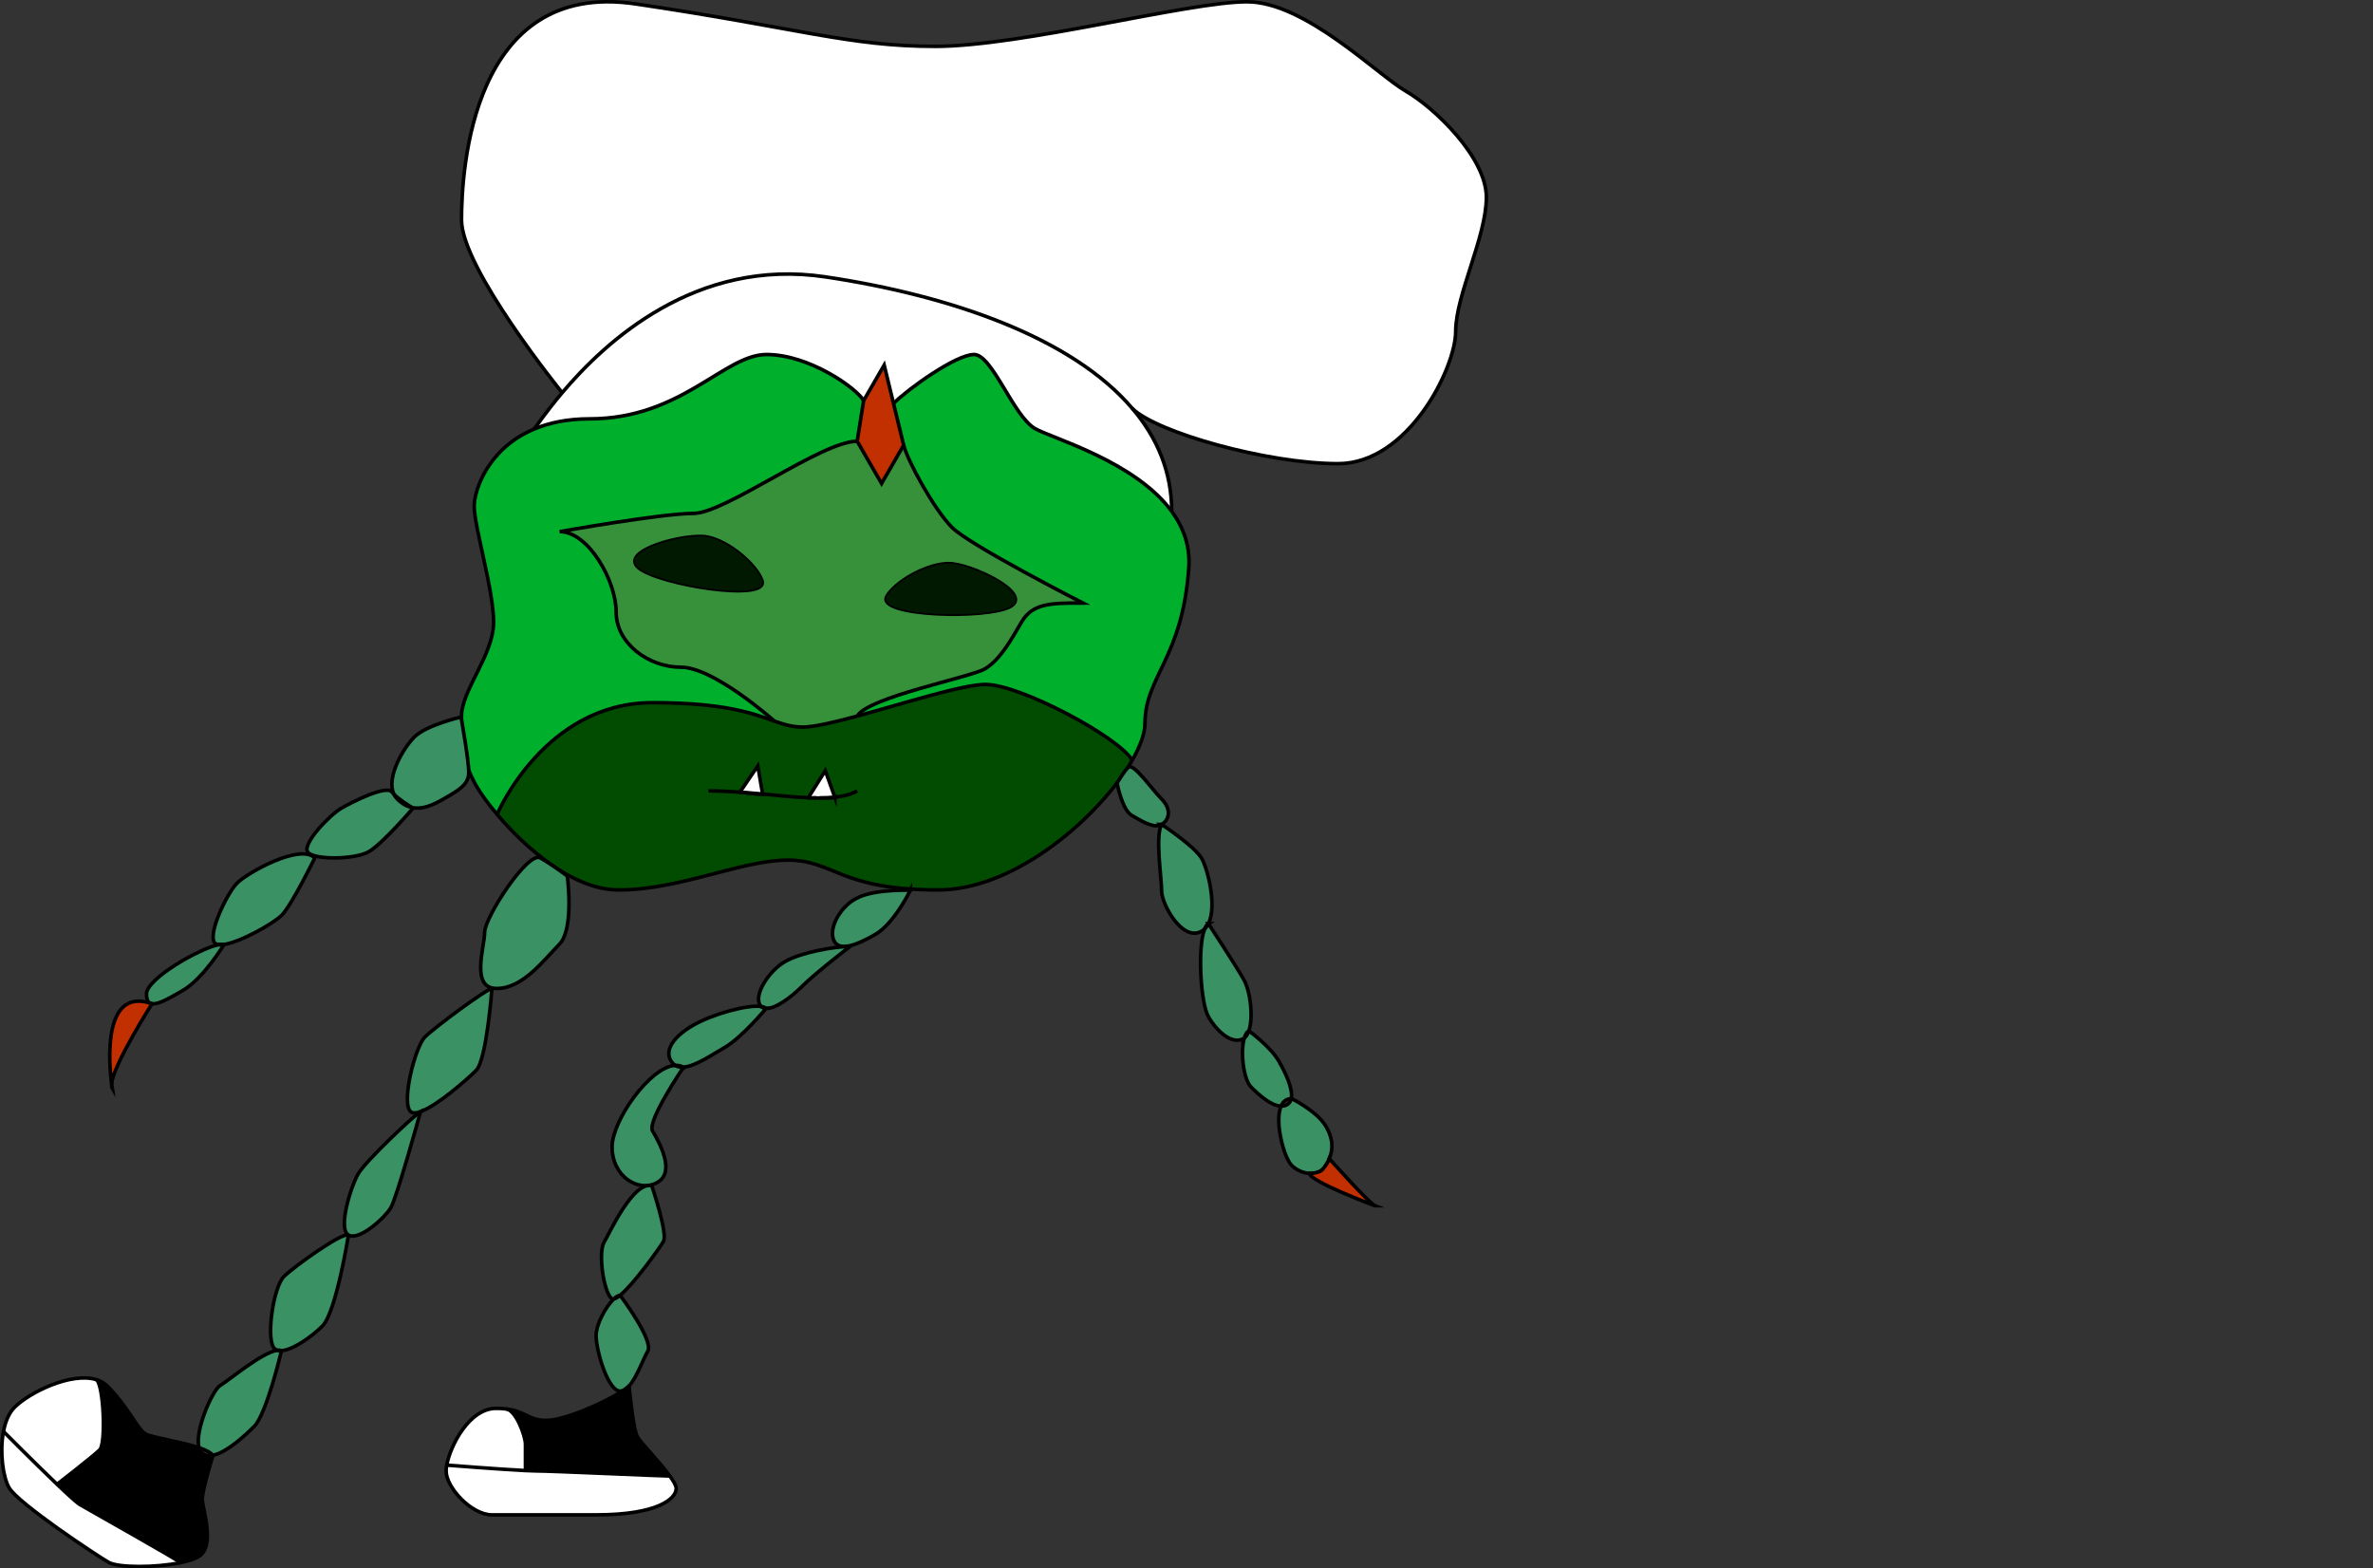 <?xml version="1.0" encoding="UTF-8"?><svg id="Layer_1" xmlns="http://www.w3.org/2000/svg" viewBox="0 0 665.86 440.07"><rect x="0" y="0" width="665.86" height="440.07" fill="#333333" stroke="none"/><defs><style>.cls-1{fill:#fff;}.cls-2{fill:none;}.cls-2,.cls-3{stroke:#000;stroke-miterlimit:10;}.cls-4{fill:#37913a;}.cls-5{fill:#3a9163;}.cls-6{fill:#00af2c;}.cls-7{fill:#c22f00;}.cls-8{fill:#024c01;}.cls-9{fill:#021901;}</style></defs><g><g><path class="cls-1" d="M231.57,216.27l2.68,7.45c-1.35,.15-2.8,.21-4.33,.21-.28,0-.55,0-.83,0-.35-.01-.68-.01-.97-.02-.14,0-.29,0-.43-.01-.17,0-.34-.01-.52-.02-.12,0-.24-.01-.36-.02l4.76-7.58Z"/><path class="cls-1" d="M212.64,214.91l1.34,7.91c-2.09-.19-4.22-.38-6.36-.53l5.02-7.38Z"/><path class="cls-1" d="M417.07,55.35c0,11.1-8.61,27.45-8.61,37.66s-13.27,37.1-33.02,37.1-50.82-8.71-57.7-15.48c-16.81-19.78-50.66-31.65-86.17-36.94-36.32-5.41-61.72,18.19-73.82,32.51,0,0-28.25-34.85-28.25-48.49S132.24-5.72,178.27,1.09c46.02,6.81,59.98,11.92,84.15,11.92S333.57,.5,349.91,.5s36.51,20.44,44.6,25.1c8.08,4.67,22.56,18.64,22.56,29.75Z"/><path class="cls-6" d="M328.78,143.5c3.29,4.49,5.23,9.74,4.79,15.89-1.8,25.44-12.29,30.39-12.29,43.62,0,2.73-1.29,6.33-3.59,10.32-3.74-6.48-31.44-21.26-41.14-21.26-6.48,0-23,5.34-36.03,8.87,3.11-5.32,31.66-10.84,35.77-13.21s7.22-7.75,10.33-13.13c3.1-5.38,8.31-5.38,17.25-5.38,0,0-31.68-16.16-36.73-21.21s-12.53-18.81-13.57-23.09l-2.87-11.79,.15-.04c3.91-3.91,17.36-13.61,22.47-13.61s11,17.25,17.1,20.78c4.63,2.68,28.08,9.16,38.36,23.23h0Z"/><path class="cls-1" d="M317.74,114.63c6.99,8.22,11.04,17.81,11.04,28.86-10.28-14.07-33.73-20.55-38.36-23.23-6.1-3.53-12-20.78-17.1-20.78s-18.56,9.7-22.47,13.61l-.15,.04-2.6-10.7-5.76,9.98c-2.06-3.56-15.32-12.93-27.24-12.93s-23.83,18.05-49.63,18.05c-6.31,0-11.46,1.12-15.66,2.9h0c.59-.6,3.28-4.73,7.94-10.23,12.1-14.32,37.5-37.92,73.82-32.51,35.51,5.29,69.36,17.16,86.17,36.94Z"/><path class="cls-8" d="M234.25,223.72l-2.68-7.45-4.76,7.58h-.01s.13,.02,.37,.02c.14,.01,.31,.01,.52,.02,.14,.01,.29,.01,.43,.01,.33,.01,.65,.02,.97,.02,.28,0,.55,0,.83,0,1.88,.02,3.98,0,4.33-.21Zm-20.27-.9l-1.34-7.91-5.02,7.38s5.16,.65,6.38,.65l-.02-.12Zm103.71-9.49c-8.8,15.32-32.39,36.4-54.41,36.4-27.75,0-29.18-8.37-42.25-8.37s-30.1,8.37-47.46,8.37c-12.92,0-26.33-12.03-34.09-21.21h.01s13.23-31.34,43.61-31.34c20.6,0,28.39,3.14,34.18,5.16h0c2.75,.97,5.04,1.68,8.05,1.68s8.71-1.32,15.18-3.07h0c13.03-3.54,29.55-8.88,36.03-8.88,9.7,0,37.4,14.78,41.14,21.26Z"/><path class="cls-4" d="M303.87,169.22c-8.94,0-14.15,0-17.25,5.38-3.11,5.38-6.22,10.76-10.33,13.13s-32.66,7.89-35.77,13.21h0c-6.47,1.76-12.08,3.08-15.18,3.08s-5.3-.71-8.05-1.67h0c-.52-.47-17.06-15.12-26.19-15.12s-18.2-6.7-18.2-15.48-7.78-22.57-15.83-22.57c0,0,28.6-5.11,37.53-5.11s35.94-20.26,45.93-20.26l6.85,11.86,6.2-10.75c1.04,4.28,8.52,18.04,13.57,23.09s36.73,21.21,36.73,21.21Z"/><polygon class="cls-7" points="250.7 113.13 253.57 124.92 247.37 135.67 240.52 123.81 242.34 112.41 248.1 102.43 250.7 113.13"/><path class="cls-6" d="M242.34,112.41l-1.82,11.4c-9.99,0-36.99,20.26-45.93,20.26s-37.53,5.11-37.53,5.11c8.05,0,15.83,13.79,15.83,22.57s8.94,15.48,18.2,15.48,25.67,14.65,26.19,15.11c-5.79-2.02-13.58-5.16-34.18-5.16-30.38,0-43.61,31.33-43.61,31.33h-.01c-2.66-3.15-4.66-5.96-5.74-7.84-4.24-7.35-4.24-12.6-4.24-19.75s9.01-17.23,9.01-26.32-5.45-26.78-5.45-32.57c0-4.37,3.77-16.13,16.75-21.6,4.2-1.78,9.35-2.9,15.66-2.9,25.8,0,37.72-18.05,49.63-18.05s25.18,9.37,27.24,12.93Z"/><path class="cls-8" d="M234.25,223.72c-.35,.21-2.45,.23-4.33,.21,1.53,0,2.98-.06,4.33-.21Z"/><path class="cls-8" d="M228.12,223.9c.29,.01,.62,.01,.97,.02-.32,0-.64-.01-.97-.02Z"/><path class="cls-8" d="M227.17,223.87c.18,.01,.35,.02,.52,.02-.21-.01-.38-.01-.52-.02Z"/><path class="cls-8" d="M227.17,223.87c-.24,0-.37-.01-.37-.01h.01c.12,0,.24,.01,.36,.01Z"/><path class="cls-8" d="M213.98,222.82l.02,.12c-1.22,0-6.38-.65-6.38-.65,2.14,.15,4.27,.34,6.36,.53Z"/></g><g><path class="cls-2" d="M217.28,202.34c-.52-.46-17.06-15.11-26.19-15.11s-18.2-6.7-18.2-15.48-7.78-22.57-15.83-22.57c0,0,28.6-5.11,37.53-5.11s35.94-20.26,45.93-20.26"/><path class="cls-2" d="M328.78,143.5c3.29,4.49,5.23,9.74,4.79,15.89-1.8,25.44-12.29,30.39-12.29,43.62,0,2.73-1.29,6.33-3.59,10.32-8.8,15.32-32.39,36.4-54.41,36.4-27.75,0-29.18-8.37-42.25-8.37s-30.1,8.37-47.46,8.37c-12.92,0-26.33-12.03-34.09-21.21-2.66-3.16-4.66-5.97-5.74-7.85-4.24-7.35-4.24-12.6-4.24-19.75s9.01-17.23,9.01-26.32-5.45-26.78-5.45-32.57c0-4.37,3.77-16.13,16.75-21.6,4.2-1.78,9.35-2.9,15.66-2.9,25.8,0,37.72-18.05,49.63-18.05s25.18,9.37,27.24,12.93l5.76-9.98,2.6,10.7,2.87,11.79-6.2,10.75-6.85-11.86,1.82-11.4"/><path class="cls-2" d="M250.85,113.09c3.91-3.91,17.36-13.61,22.47-13.61s11,17.25,17.1,20.78c4.63,2.68,28.08,9.16,38.36,23.23"/><path class="cls-2" d="M240.52,200.94c13.03-3.53,29.55-8.87,36.03-8.87,9.7,0,37.4,14.78,41.14,21.26"/><path class="cls-2" d="M139.49,228.51s13.23-31.33,43.61-31.33c20.6,0,28.39,3.14,34.18,5.16h0c2.75,.97,5.04,1.68,8.05,1.68s8.71-1.32,15.18-3.07"/><path class="cls-2" d="M240.52,200.95h0c3.11-5.33,31.66-10.85,35.77-13.22s7.22-7.75,10.33-13.13c3.1-5.38,8.31-5.38,17.25-5.38,0,0-31.68-16.16-36.73-21.21s-12.53-18.81-13.57-23.09"/><path class="cls-2" d="M229.92,223.93c1.53,0,2.98-.06,4.33-.21,2.47-.27,4.6-.82,6.27-1.78"/><path class="cls-2" d="M228.12,223.9c.33,.01,.65,.02,.97,.02"/><path class="cls-2" d="M198.79,221.94c2.93,0,5.89,.14,8.83,.35,2.14,.15,4.27,.34,6.36,.53,4.54,.42,8.9,.87,12.83,1.03,.12,.01,.24,.02,.36,.02,.18,.01,.35,.02,.52,.02"/><path class="cls-2" d="M149.81,120.42c.59-.59,3.28-4.72,7.94-10.22,12.1-14.32,37.5-37.92,73.82-32.51,35.51,5.29,69.36,17.16,86.17,36.94,6.99,8.22,11.04,17.81,11.04,28.86h0"/><path class="cls-2" d="M157.75,110.2s-28.25-34.85-28.25-48.49S132.24-5.72,178.27,1.09c46.02,6.81,59.98,11.92,84.15,11.92S333.57,.5,349.91,.5s36.51,20.44,44.6,25.1c8.08,4.67,22.56,18.64,22.56,29.75s-8.61,27.45-8.61,37.66-13.27,37.1-33.02,37.1-50.82-8.71-57.7-15.48l-.05-.05"/><path class="cls-2" d="M234.25,223.72l-2.68-7.45-4.76,7.58h-.01s.13,.02,.37,.02c.14,.01,.31,.01,.52,.02,.14,.01,.29,.01,.43,.01,.29,.01,.62,.01,.97,.02,.28,0,.55,0,.83,0,1.88,.02,3.98,0,4.33-.21Z"/><path class="cls-2" d="M207.62,222.29s5.16,.65,6.38,.65l-.02-.12-1.34-7.91-5.02,7.38Z"/></g></g><g><g><path class="cls-1" d="M213.8,162.92c2.16,6.14-29.07,1.15-34.64-3.63-5.57-4.78,13.25-9.73,19.27-8.6,6.03,1.13,13.79,7.72,15.37,12.23Z"/><path class="cls-2" d="M213.8,162.92c2.16,6.14-29.07,1.15-34.64-3.63-5.57-4.78,13.25-9.73,19.27-8.6,6.03,1.13,13.79,7.72,15.37,12.23Z"/></g><circle class="cls-3" cx="196.24" cy="158.14" r="2.55"/></g><g><g><path class="cls-1" d="M266.21,158.15c6.12,0,23.72,8.33,17.36,12s-37.98,2.83-34.72-2.81c2.39-4.14,11.23-9.19,17.36-9.19Z"/><path class="cls-2" d="M248.85,167.34c-3.26,5.64,28.36,6.48,34.72,2.81s-11.24-12-17.36-12-14.97,5.05-17.36,9.19Z"/></g><circle class="cls-3" cx="267.65" cy="165.89" r="2.81"/></g><path class="cls-9" d="M266.21,158.15c6.13,0,23.72,8.33,17.36,12-6.35,3.67-37.97,2.83-34.72-2.81,2.39-4.14,11.23-9.19,17.36-9.19Z"/><path class="cls-9" d="M213.8,162.92c2.16,6.14-29.07,1.14-34.64-3.64s13.25-9.72,19.27-8.59c6.02,1.12,13.79,7.72,15.37,12.23Z"/><g><g><g><path class="cls-7" d="M42.04,281.45c.19,.12,.4,.19,.64,.21,0,0-10.96,17.18-11.37,22.56-.68-5.32-2.67-26.87,10.72-22.77h0Z"/><path class="cls-1" d="M50.66,438.5c-6.97,1.43-17.49,1.47-20.2-.1-3.51-2.02-25.38-16.54-27.91-20.93-1.72-2.97-2.68-10.01-1.58-15.77h.01s8.63,8.7,15.03,14.81c3.06,2.91,5.6,5.23,6.45,5.72,2.62,1.52,27.25,15.37,28.2,16.27Z"/><path class="cls-1" d="M27.01,387.14c2.07,1.2,2.77,17.9,.98,19.69-1.78,1.79-11.98,9.68-11.98,9.68-6.4-6.11-15.03-14.81-15.03-14.81h-.01c.53-2.74,1.52-5.2,3.11-6.79,4.22-4.22,15.91-9.93,22.93-7.77Z"/><path class="cls-1" d="M187.96,414.19c1.07,1.47,1.78,2.73,1.78,3.49,0,2.81-4.98,7.41-22.47,7.41h-29.23c-5.75,0-12.86-7.68-12.86-12.33,0-.47,.06-1.02,.17-1.63,.53,.04,15.12,1.19,22.09,1.53,1.22,.06,2.21,.1,2.85,.1,4.34,0,35.39,1.43,37.67,1.43Z"/><path class="cls-1" d="M147.44,405.3v7.36c-6.97-.34-21.56-1.49-22.09-1.53,1-5.48,6.35-15.92,13.84-15.92,1.04,0,1.94,.05,2.74,.14h0c2.74,.15,5.51,7.52,5.51,9.95Z"/><path d="M56.59,407.6c.8,.8,1.87,.99,3.09,.77l.06,.09s-2.98,9.6-2.98,12.24,3.88,13.28-1.13,16.17c-1.14,.66-2.89,1.2-4.96,1.63h-.01c-.95-.9-25.58-14.75-28.2-16.27-.85-.49-3.39-2.81-6.45-5.72,0,0,10.2-7.89,11.98-9.68,1.79-1.79,1.09-18.49-.98-19.69,1.19,.37,2.25,.96,3.11,1.82,5.96,5.95,8.43,12.12,10.73,13.44,1.66,.96,9.93,2.14,15.01,3.85,.14,.55,.39,1.01,.73,1.35Z"/><path d="M141.93,395.35c5.65,.65,6.23,3.23,11.4,3.23s16.83-5.19,21.6-8.42t.02-.01c.54-.23,1.07-.67,1.57-1.23,.04,.4,1.1,12.14,2.37,14.34,.94,1.62,6.24,7.02,9.07,10.93-2.28,0-33.33-1.43-37.67-1.43-.64,0-1.63-.04-2.85-.1v-7.36c0-2.43-2.77-9.8-5.51-9.94h0Z"/><path class="cls-5" d="M61.33,265.09c.38,.06,.82,.05,1.32-.02,.06,.01,.11,.03,.15,.06,0,0-5.69,9.45-11.57,12.85-3.73,2.15-6.8,3.92-8.55,3.68-.22-.08-.43-.15-.64-.21h0c-.6-.36-.93-1.16-.93-2.52,0-4.33,15.07-12.87,20.23-13.84Z"/><path class="cls-5" d="M66.55,247.78c2.95-2.94,17.68-11.15,21.78-7.04,0,0-6.52,13.33-9.29,16.1-2.33,2.33-11.72,7.62-16.39,8.23-.29-.1-.75-.09-1.32,.02-.29-.03-.54-.1-.74-.22-2.93-1.69,3.02-14.15,5.96-17.09Z"/><path class="cls-5" d="M95.82,226.77c3.36-1.94,12.62-6.52,14.14-4.54,.16,.2,.34,.41,.56,.62,0,0-.01,.01,0,.01,.24,.5,.56,.96,.96,1.36,1.37,1.37,2.76,2.11,4.17,2.4,.16,.1,.25,.15,.25,.15,0,0-8.51,9.97-12.42,12.23-3.9,2.26-15.82,2.38-17.19,0s6.18-10.29,9.53-12.23Z"/><path class="cls-5" d="M124.42,224.22c-2.86,1.65-5.83,3.01-8.77,2.4-.84-.5-3.6-2.2-5.13-3.76-.01,0,0-.01,0-.01-2.22-4.69,2.66-12.95,5.73-16.02,3.4-3.4,13.12-5.62,13.12-5.62,0,0,2.17,12.09,2.17,15.55s-2.9,5.03-7.12,7.46Z"/><path class="cls-5" d="M77.84,378.9c.34,.11,.72,.15,1.14,.12-.12,.49-4.18,17.77-7.67,21.26-2.67,2.67-7.84,7.4-11.63,8.09-.52-.79-1.96-1.49-3.82-2.12-1.35-4.75,3.84-16.26,5.92-17.46,2.1-1.21,11.79-9.36,16.06-9.89Z"/><path class="cls-5" d="M97.78,346.57s-3.45,21.66-7.32,25.54c-2.94,2.94-8.25,6.72-11.48,6.91h0c-.31-.14-.7-.16-1.14-.12-.49-.14-.89-.44-1.16-.92-1.93-3.33,.12-16.89,2.97-19.75,2.86-2.85,16.51-12.59,18.13-11.66Z"/><path class="cls-5" d="M109.7,338.83c-1.68,2.9-8.94,9.46-11.92,7.74s.55-13.4,2.73-17.17c2.16-3.75,16.13-16.81,17.48-17.45h.02c-.17,.6-6.66,24.02-8.31,26.88Z"/><path class="cls-5" d="M117.99,311.95c-1.08,.39-1.97,.48-2.55,.14-3.14-1.81,.98-18.28,3.79-21.09s17.49-13.62,18.81-13.62c0,0-1.49,20.05-4.43,22.98-2.38,2.39-10.84,9.86-15.6,11.58t-.02,.01Z"/><path class="cls-5" d="M156.93,265.01c-4.27,4.27-10.13,12.37-17.57,12.37s-3.37-11.66-3.37-15.78,12.15-22.87,15.63-20.86c3.47,2,7.56,5.07,7.56,5.07,0,0,2.02,14.92-2.25,19.2Z"/><path class="cls-5" d="M174.01,363.47s9.49,12.66,7.76,15.66c-1.28,2.21-3.04,7.28-5.25,9.78-.36,.36-.89,.78-1.57,1.24t-.02,.01c-.3,.13-.61,.2-.92,.2-3.42,0-6.74-11.36-6.74-15.57,0-3.23,2.73-8.14,4.94-10.27,.46-.07,1.07-.44,1.8-1.05Z"/><path class="cls-5" d="M169.5,348.61c1.76-3.05,8.14-17.06,13.38-15.91,0,0,4.56,13.46,3.28,15.66-1.02,1.77-8.17,11.81-12.15,15.11-.49,0-1.12,.39-1.8,1.05-.18,.02-.33,0-.46-.07-2.25-1.31-4.02-12.78-2.25-15.84Z"/><path class="cls-5" d="M189.45,298.96c.64,.42,1.42,.57,2.28,.5,.02,0,.03,0,.05,.02,0,0-10.27,15.11-8.68,17.86,1.59,2.76,6.67,11.39,1.41,14.43-5.27,3.04-12.76-1.6-12.76-9.93,0-7.44,10.69-22.5,17.7-22.88Z"/><path class="cls-5" d="M214.95,282.98h.01s-6.76,8.16-11.69,11c-3.69,2.13-8.27,5.27-11.54,5.48-.69-.4-1.46-.55-2.28-.5-.17-.11-.33-.24-.48-.39-2.87-2.87-.96-7.12,5.49-10.85,5.56-3.2,15.27-5.84,19.12-5.29h.01c.36,.35,.82,.52,1.36,.55Z"/><path class="cls-5" d="M220.25,269.85c4.47-2.58,13.79-4.26,18.26-4.26,0,0-9.64,7.39-13.54,11.28-3.02,3.03-7.41,6.23-10.01,6.11h-.01c-.27-.28-.74-.45-1.36-.54h-.01c-.13-.14-.25-.28-.35-.46-1.71-2.96,2.55-9.55,7.02-12.13Z"/><path class="cls-5" d="M255.47,249.77s-4.54,9.37-9.82,12.42c-5.27,3.05-9.92,4.76-11.49,2.04-1.56-2.71,.32-7.08,3.07-9.83s6.4-4.63,18.24-4.63Z"/><path class="cls-5" d="M362.42,308.28s7.19,3.55,9.66,7.83c2.47,4.27,1.91,7.58,0,10.89s-6.91,2.75-9.66,0c-2.13-2.13-4.84-12.18-2.96-16.61,.6,.02,1.17-.11,1.7-.41,.64-.37,1.01-.96,1.16-1.69,.03-.01,.07-.01,.1-.01Z"/><path class="cls-5" d="M358.8,297.72c1.86,3.21,4.11,7.88,3.52,10.57-1.41,.03-2.32,.84-2.86,2.1-2.83-.05-6.27-3.21-8.41-5.35s-3.05-9.88-1.9-13.75c.55-.42,.97-1.13,1.28-2.03,.3,.23,6.08,4.49,8.37,8.46Z"/><path class="cls-5" d="M348.93,274.74c1.98,3.44,2.78,10.71,1.5,14.52h-.01c-.57,.33-.99,1.05-1.27,2.03-.07,.05-.14,.1-.22,.14-3.12,1.8-7.35-1.81-9.85-6.13-2.19-3.79-3.11-19.51-1.05-24.64,.42-.41,.77-.91,1.05-1.48,0,0,7.34,11.21,9.85,15.56Z"/><path class="cls-5" d="M325.95,231.34s9.29,6.17,11.24,9.53c1.64,2.85,4.37,13.28,1.89,18.31-.41,.24-.76,.75-1.05,1.48-.25,.25-.53,.46-.84,.64-5.41,3.12-11.24-7.58-11.24-11.28s-1.87-15.44,0-18.68Z"/><path class="cls-5" d="M325.95,224.22c2.8,2.8,2.2,5.85,0,7.12-2.19,1.27-5.65-.96-8.39-2.54-2.73-1.58-4.11-9.02-4.11-9.02,0,0,1.67-2.99,3.12-4.44s6.58,6.08,9.38,8.88Z"/></g><g><path class="cls-2" d="M313.45,219.78s1.38,7.44,4.11,9.02c2.74,1.58,6.2,3.81,8.39,2.54,2.2-1.27,2.8-4.32,0-7.12s-7.93-10.33-9.38-8.88-3.12,4.44-3.12,4.44Z"/><path class="cls-2" d="M325.95,231.34s9.29,6.17,11.24,9.53c1.64,2.85,4.37,13.28,1.89,18.31-.28,.57-.63,1.07-1.05,1.48-.25,.25-.53,.46-.84,.64-5.41,3.12-11.24-7.58-11.24-11.28s-1.87-15.44,0-18.68Z"/><path class="cls-2" d="M339.08,259.18s7.34,11.21,9.85,15.56c1.98,3.44,2.78,10.71,1.5,14.52-.31,.9-.73,1.61-1.28,2.03-.07,.05-.14,.1-.22,.14-3.12,1.8-7.35-1.81-9.85-6.13-2.19-3.79-3.11-19.51-1.05-24.64,.29-.73,.64-1.24,1.05-1.48Z"/><path class="cls-2" d="M349.15,291.29c.28-.98,.7-1.7,1.27-2.03h.01c.3,.23,6.08,4.49,8.37,8.46,1.86,3.21,4.11,7.88,3.52,10.57-.15,.73-.52,1.32-1.16,1.69-.53,.3-1.1,.43-1.7,.41-2.83-.05-6.27-3.21-8.41-5.35s-3.05-9.88-1.9-13.75Z"/><path class="cls-2" d="M362.32,308.29s.07-.01,.1-.01c0,0,7.19,3.55,9.66,7.83,2.47,4.27,1.91,7.58,0,10.89s-6.91,2.75-9.66,0c-2.13-2.13-4.84-12.18-2.96-16.61,.54-1.26,1.45-2.07,2.86-2.1Z"/><path class="cls-2" d="M110.52,222.86c.24,.5,.56,.96,.96,1.36,1.37,1.37,2.76,2.11,4.17,2.4,2.94,.61,5.91-.75,8.77-2.4,4.22-2.43,7.12-4,7.12-7.46s-2.17-15.55-2.17-15.55c0,0-9.72,2.22-13.12,5.62-3.07,3.07-7.95,11.33-5.73,16.02"/><path class="cls-2" d="M115.65,226.62c.16,.1,.25,.15,.25,.15,0,0-8.51,9.97-12.42,12.23-3.9,2.26-15.82,2.38-17.19,0s6.18-10.29,9.53-12.23c3.36-1.94,12.62-6.52,14.14-4.54,.16,.2,.34,.41,.56,.62,0,0-.01,.01,0,.01,1.53,1.56,4.29,3.26,5.13,3.76Z"/><path class="cls-2" d="M61.33,265.09c-.29-.03-.54-.1-.74-.22-2.93-1.69,3.02-14.15,5.96-17.09,2.95-2.94,17.68-11.15,21.78-7.04,0,0-6.52,13.33-9.29,16.1-2.33,2.33-11.72,7.62-16.39,8.23-.5,.07-.94,.08-1.32,.02Z"/><path class="cls-2" d="M42.03,281.45c-.6-.36-.93-1.16-.93-2.52,0-4.33,15.07-12.87,20.23-13.84,.57-.11,1.03-.12,1.32-.02,.06,.01,.11,.03,.15,.06,0,0-5.69,9.45-11.57,12.85-3.73,2.15-6.8,3.92-8.55,3.68-.24-.02-.45-.09-.64-.21"/><path class="cls-2" d="M31.31,304.22c-.68-5.32-2.67-26.87,10.72-22.77h0c.21,.06,.42,.13,.64,.21,0,0-10.96,17.18-11.37,22.56"/><path class="cls-2" d="M31.31,304.22c-.04,.49,.01,.89,.17,1.16,0,0-.07-.42-.17-1.16Z"/><path class="cls-2" d="M255.47,249.77s-4.54,9.37-9.82,12.42c-5.27,3.05-9.92,4.76-11.49,2.04-1.56-2.71,.32-7.08,3.07-9.83s6.4-4.63,18.24-4.63Z"/><path class="cls-2" d="M214.95,282.98c-.54-.03-1-.2-1.36-.54"/><path class="cls-2" d="M213.58,282.43c-.13-.13-.25-.27-.35-.45-1.71-2.96,2.55-9.55,7.02-12.13s13.79-4.26,18.26-4.26c0,0-9.64,7.39-13.54,11.28-3.02,3.03-7.41,6.23-10.01,6.11"/><path class="cls-2" d="M214.96,282.98s-6.76,8.16-11.69,11c-3.69,2.13-8.27,5.27-11.54,5.48-.86,.07-1.64-.08-2.28-.5-.17-.11-.33-.24-.48-.39-2.87-2.87-.96-7.12,5.49-10.85,5.56-3.2,15.27-5.84,19.12-5.29h.01c.62,.1,1.09,.27,1.36,.55h.01Z"/><path class="cls-2" d="M191.73,299.46s.03,0,.05,.02c0,0-10.27,15.11-8.68,17.86,1.59,2.76,6.67,11.39,1.41,14.43-5.27,3.04-12.76-1.6-12.76-9.93,0-7.44,10.69-22.5,17.7-22.88,.82-.05,1.59,.1,2.28,.5Z"/><path class="cls-2" d="M172.21,364.52c-.18,.02-.33,0-.46-.07-2.25-1.31-4.02-12.78-2.25-15.84,1.76-3.05,8.14-17.06,13.38-15.91,0,0,4.56,13.46,3.28,15.66-1.02,1.77-8.17,11.81-12.15,15.11-.73,.61-1.34,.98-1.8,1.05Z"/><path class="cls-2" d="M174.93,390.16c-.3,.13-.61,.2-.92,.2-3.42,0-6.74-11.36-6.74-15.57,0-3.23,2.73-8.14,4.94-10.27,.68-.66,1.31-1.05,1.8-1.05,0,0,9.49,12.66,7.76,15.66-1.28,2.21-3.04,7.28-5.25,9.78"/><path class="cls-2" d="M176.52,388.92c-.5,.56-1.03,1-1.57,1.23"/><path class="cls-2" d="M176.52,388.91h0c.04,.41,1.1,12.15,2.37,14.35,.94,1.62,6.24,7.02,9.07,10.93,1.07,1.47,1.78,2.73,1.78,3.49,0,2.81-4.98,7.41-22.47,7.41h-29.23c-5.75,0-12.86-7.68-12.86-12.33,0-.47,.06-1.02,.17-1.63,1-5.48,6.35-15.92,13.84-15.92,1.04,0,1.94,.05,2.74,.14,5.65,.65,6.23,3.23,11.4,3.23s16.83-5.19,21.6-8.42t.02-.01c.68-.46,1.21-.88,1.57-1.24Z"/><path class="cls-2" d="M125.34,411.13h.01c.53,.04,15.12,1.19,22.09,1.53,1.22,.06,2.21,.1,2.85,.1,4.34,0,35.39,1.43,37.67,1.43"/><path class="cls-2" d="M147.44,412.66v-7.36c0-2.43-2.77-9.8-5.51-9.94"/><path class="cls-2" d="M159.18,245.81s2.02,14.92-2.25,19.2c-4.27,4.27-10.13,12.37-17.57,12.37s-3.37-11.66-3.37-15.78,12.15-22.87,15.63-20.86c3.47,2,7.56,5.07,7.56,5.07Z"/><path class="cls-2" d="M118.01,311.95h-.02c-1.08,.39-1.97,.48-2.55,.14-3.14-1.81,.98-18.28,3.79-21.09s17.49-13.62,18.81-13.62c0,0-1.49,20.05-4.43,22.98-2.38,2.39-10.84,9.86-15.6,11.58"/><path class="cls-2" d="M118.01,311.94h0c-.17,.61-6.66,24.03-8.31,26.89-1.68,2.9-8.94,9.46-11.92,7.74s.55-13.4,2.73-17.17c2.16-3.75,16.13-16.81,17.48-17.45t.02-.01Z"/><path class="cls-2" d="M97.78,346.57s-3.45,21.66-7.32,25.54c-2.94,2.94-8.25,6.72-11.48,6.91-.42,.03-.8-.01-1.14-.12-.49-.14-.89-.44-1.16-.92-1.93-3.33,.12-16.89,2.97-19.75,2.86-2.85,16.51-12.59,18.13-11.66Z"/><path class="cls-2" d="M77.84,378.9c.44-.04,.83-.02,1.14,.11h0c-.12,.5-4.18,17.78-7.67,21.27-2.67,2.67-7.84,7.4-11.63,8.09-1.22,.22-2.29,.03-3.09-.77-.34-.34-.59-.8-.73-1.35-1.35-4.75,3.84-16.26,5.92-17.46,2.1-1.21,11.79-9.36,16.06-9.89Z"/><path class="cls-2" d="M50.66,438.5c-6.97,1.43-17.49,1.47-20.2-.1-3.51-2.02-25.38-16.54-27.91-20.93-1.72-2.97-2.68-10.01-1.58-15.77,.53-2.74,1.52-5.2,3.11-6.79,4.22-4.22,15.91-9.93,22.93-7.77,1.19,.37,2.25,.96,3.11,1.82,5.96,5.95,8.43,12.12,10.73,13.44,1.66,.96,9.93,2.14,15.01,3.85,1.86,.63,3.3,1.33,3.82,2.12l.06,.09s-2.98,9.6-2.98,12.24,3.88,13.28-1.13,16.17c-1.14,.66-2.89,1.2-4.96,1.63"/><path class="cls-2" d="M.98,401.7s8.63,8.7,15.03,14.81c3.06,2.91,5.6,5.23,6.45,5.72,2.62,1.52,27.25,15.37,28.2,16.27h.01"/><path class="cls-2" d="M16.01,416.51s10.2-7.89,11.98-9.68c1.79-1.79,1.09-18.49-.98-19.69"/></g></g><g><path class="cls-7" d="M373,325.14s10.65,11.93,12.8,13.21c-.69-.26-18.32-6.88-18.32-9.07,0,0,2.71,0,3.65-1.14,.95-1.14,1.56-2.12,1.87-3Z"/><g><path class="cls-2" d="M385.82,338.36s-.01-.01-.02-.01"/><path class="cls-2" d="M385.8,338.35c-.69-.26-18.32-6.88-18.32-9.07,0,0,2.71,0,3.65-1.14,.95-1.14,1.56-2.12,1.87-3,0,0,10.65,11.93,12.8,13.21Z"/></g></g></g></svg>
